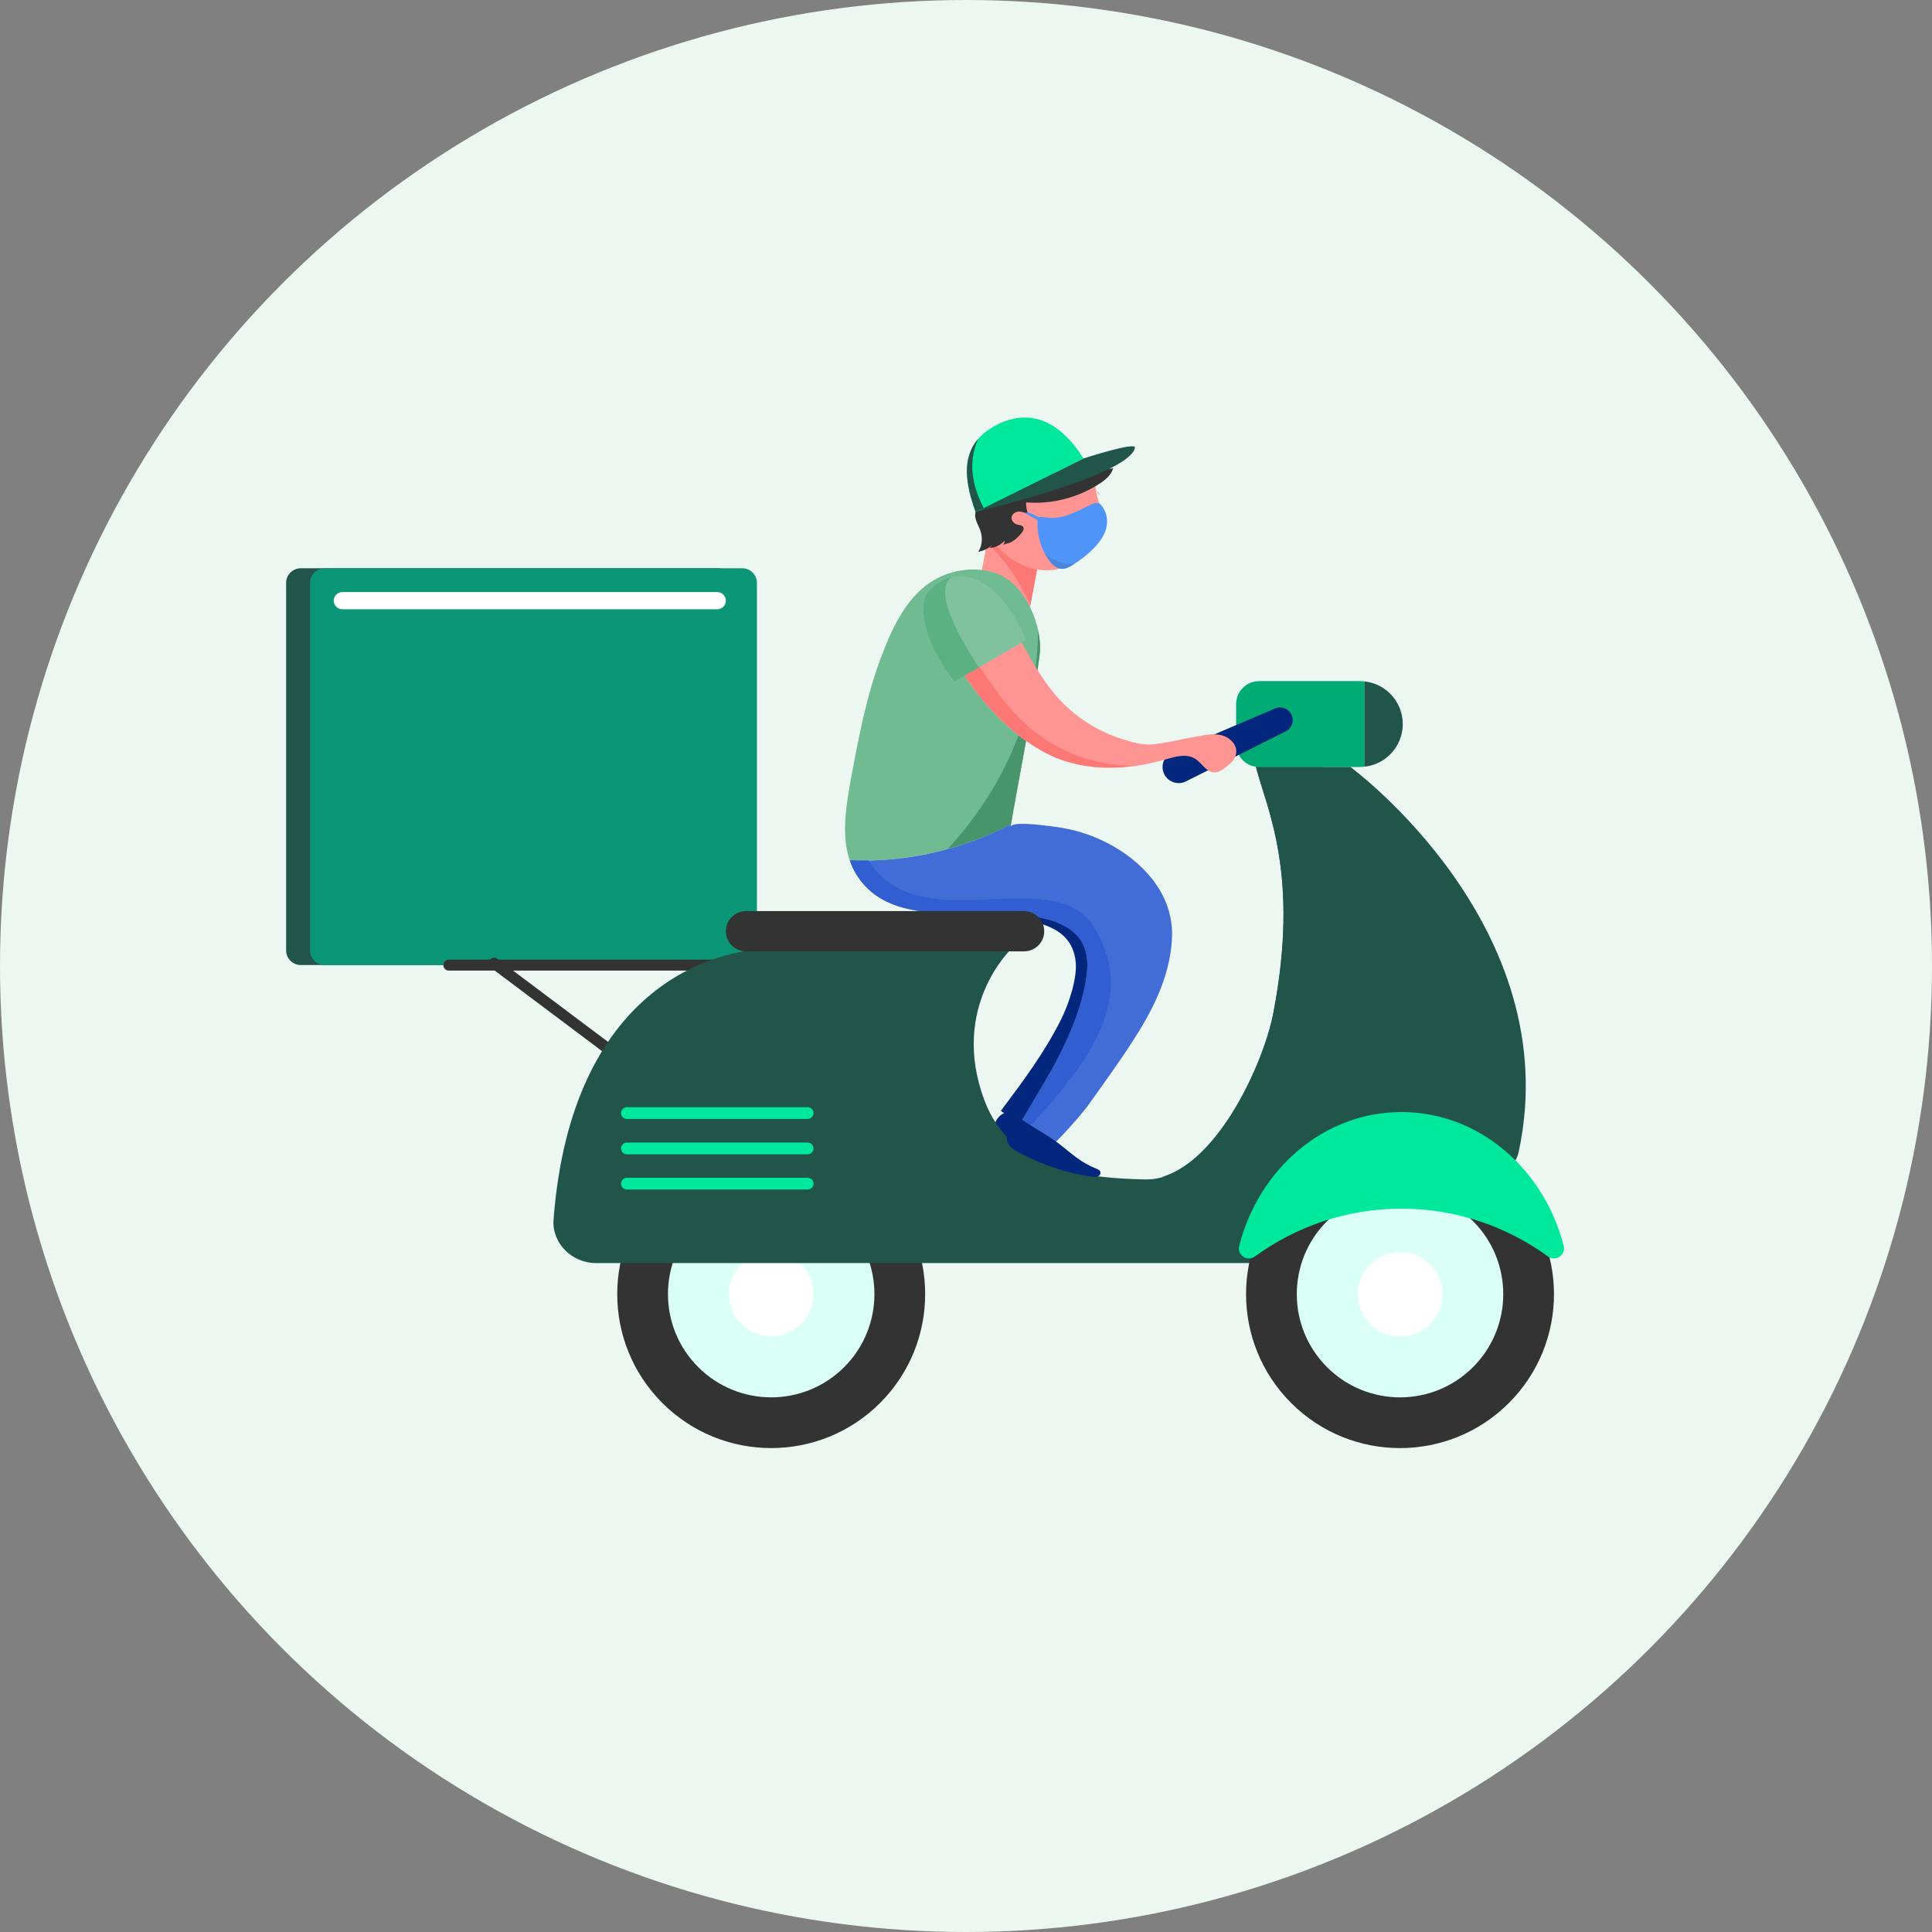<?xml version="1.0" encoding="UTF-8"?>
<svg width="88px" height="88px" viewBox="0 0 88 88" version="1.1" xmlns="http://www.w3.org/2000/svg" xmlns:xlink="http://www.w3.org/1999/xlink">
    <rect x="0" y="0" width="88" height="88" fill="#808080" stroke="none"/>
    <!-- Generator: sketchtool 64 (101010) - https://sketch.com -->
    <title>5FBAC241-AED3-4323-9539-239ED910364F</title>
    <desc>Created with sketchtool.</desc>
    <g id="Page-1" stroke="none" stroke-width="1" fill="none" fill-rule="evenodd">
        <g id="New-select-categories-" transform="translate(-218, -98)">
            <g id="Group-4" transform="translate(218, 98)">
                <circle id="Oval" fill="#EDF7F2" cx="44" cy="44" r="44"></circle>
                <g id="Group" transform="translate(13, 19)">
                    <g>
                        <path d="M33.922,22.944 C34.665,23.131 35.849,23.416 35.995,24.806 C36.075,25.562 35.677,26.737 35.338,27.419 C34.595,28.916 33.588,30.262 32.587,31.599 L32.738,31.706 C32.469,31.797 32.302,32.108 32.221,32.457 C32.14,32.806 32.393,33.375 32.646,33.627 C32.765,33.739 32.926,33.831 33.088,33.793 C33.206,33.761 33.298,33.67 33.379,33.578 C34.687,32.103 35.785,30.445 36.64,28.669 C37.039,27.848 37.383,26.984 37.496,26.077 C37.609,25.17 37.469,24.21 36.958,23.448 C36.447,22.692 34.536,21.516 33.626,21.634 L33.922,22.944 Z" id="Path" fill="#03277D" fill-rule="nonzero"></path>
                        <g transform="translate(0, 6.868)" fill-rule="nonzero" id="Path">
                            <path d="M19.717,18.088 L0.7,18.088 C0.328,18.088 0.032,17.787 0.032,17.422 L0.032,0.681 C0.032,0.311 0.334,0.016 0.7,0.016 L19.717,0.016 C20.088,0.016 20.385,0.317 20.385,0.681 L20.385,17.422 C20.385,17.793 20.083,18.088 19.717,18.088 Z" fill="#215549"></path>
                            <path d="M20.81,18.088 L1.792,18.088 C1.421,18.088 1.125,17.787 1.125,17.422 L1.125,0.681 C1.125,0.311 1.426,0.016 1.792,0.016 L20.81,0.016 C21.181,0.016 21.477,0.317 21.477,0.681 L21.477,17.422 C21.477,17.793 21.181,18.088 20.81,18.088 Z" fill="#0B9777"></path>
                        </g>
                        <g transform="translate(7.428, 24.843)" id="Path" stroke="#333333" stroke-linecap="round" stroke-linejoin="round" stroke-width="0.5">
                            <line x1="2.078" y1="0.032" x2="8.128" y2="4.572"></line>
                            <line x1="14.049" y1="0.117" x2="0.016" y2="0.117"></line>
                        </g>
                        <g transform="translate(31.144, 4.132)" fill-rule="nonzero">
                            <polygon id="Rectangle" fill="#FE9592" transform="translate(1.936, 2.281) rotate(10.632) translate(-1.936, -2.281) " points="0.705 0.235 3.17 0.233 3.168 4.327 0.703 4.329"></polygon>
                            <path d="M1.109,0.048 L0.813,1.604 C1.669,2.382 2.304,3.375 2.788,4.432 L3.531,0.499 L1.109,0.048 Z" id="Path" fill="#FB7874"></path>
                        </g>
                        <g transform="translate(25.46, 6.922)" fill-rule="nonzero" id="Path">
                            <path d="M7.59,11.622 C8.074,8.8 8.526,6.777 8.892,3.922 C9.065,2.597 8.219,0.681 6.976,0.215 C6.083,-0.123 5.044,-0.016 4.199,0.435 C2.869,1.148 2.196,2.64 1.685,3.981 C1.001,5.79 0.646,7.684 0.296,9.572 C0.07,10.801 -0.14,12.132 0.242,13.264 C2.778,13.366 5.34,12.792 7.59,11.622 Z" fill="#70BB92"></path>
                            <path d="M8.822,2.79 C8.801,6.535 7.234,10.002 4.71,12.744 C5.706,12.47 6.675,12.1 7.59,11.622 C8.074,8.8 8.526,6.777 8.892,3.922 C8.935,3.574 8.908,3.182 8.822,2.79 Z" fill="#48956B"></path>
                            <path d="M14.2,14.359 C13.242,12.969 11.487,12.03 9.867,11.778 C9.624,11.74 7.622,11.429 7.568,11.74 C7.574,11.697 7.584,11.66 7.59,11.622 C5.34,12.792 2.783,13.371 0.248,13.264 C0.318,13.473 0.404,13.672 0.522,13.865 C1.771,15.963 4.516,15.646 6.594,15.689 C7.988,15.716 10.556,15.716 10.997,17.433 C11.115,17.895 11.067,18.377 10.981,18.85 C10.728,20.229 10.141,21.522 9.474,22.745 C9.318,23.03 7.466,26.195 7.423,26.163 C7.778,26.394 8.128,26.619 8.483,26.85 C8.882,27.107 10.819,24.816 11.056,24.489 C11.869,23.351 12.709,22.203 13.441,21.012 C14.248,19.697 14.889,18.233 14.926,16.693 C14.943,15.818 14.663,15.035 14.2,14.359 Z" fill="#436DD6"></path>
                            <path d="M11.352,16.285 C9.452,13.307 3.44,16.982 1.093,13.269 C0.813,13.275 0.528,13.275 0.248,13.264 C0.318,13.473 0.404,13.672 0.522,13.865 C1.771,15.963 4.516,15.646 6.594,15.689 C7.988,15.716 10.556,15.716 10.997,17.433 C11.115,17.895 11.067,18.377 10.981,18.85 C10.728,20.229 10.141,21.522 9.474,22.745 C9.318,23.03 7.466,26.195 7.423,26.163 C7.487,26.206 7.552,26.249 7.622,26.292 C10.459,23.217 13.64,19.934 11.352,16.285 Z" fill="#315FD2"></path>
                        </g>
                        <g transform="translate(11.338, 12.019)" fill-rule="nonzero">
                            <g transform="translate(0, 17.975)" id="Oval">
                                <circle fill="#333333" transform="translate(10.789, 9.951) rotate(-45) translate(-10.789, -9.951) " cx="10.789" cy="9.951" r="7.013"></circle>
                                <circle fill="#DAFFF6" transform="translate(10.789, 9.951) rotate(-45) translate(-10.789, -9.951) " cx="10.789" cy="9.951" r="4.702"></circle>
                                <circle fill="#FFFFFF" transform="translate(10.789, 9.951) rotate(-45) translate(-10.789, -9.951) " cx="10.789" cy="9.951" r="1.924"></circle>
                            </g>
                            <path d="M37.166,3.912 L32.871,3.912 C33.355,5.8 34.889,8.794 33.662,15.137 C33.194,17.562 30.82,22.772 27.822,22.702 C25.249,22.643 21.717,22.364 20.496,19.086 C18.913,14.836 21.734,12.196 21.734,12.196 L10.834,12.191 C8.201,12.191 1.688,13.935 0.875,24.532 C0.795,25.61 1.715,26.512 2.802,26.512 L34.582,26.512 L37.107,20.255 L40.6,21.452 C41.892,19.993 44.427,23.357 44.836,21.452 C47.049,11.155 37.166,3.912 37.166,3.912 Z" id="Path" fill="#215549"></path>
                            <path d="M35.912,3.912 C34.652,3.912 32.865,3.912 32.865,3.912 C33.35,5.8 34.884,8.794 33.656,15.137 C33.226,17.358 31.202,21.849 28.564,22.595 C31.073,22.418 39.61,17.235 35.912,3.912 Z" id="Path" fill="#215549"></path>
                            <g transform="translate(28.636, 17.975)">
                                <g id="Oval">
                                    <circle fill="#333333" transform="translate(10.795, 9.952) rotate(-45) translate(-10.795, -9.952) " cx="10.795" cy="9.952" r="7.013"></circle>
                                    <circle fill="#DAFFF6" transform="translate(10.795, 9.952) rotate(-45) translate(-10.795, -9.952) " cx="10.795" cy="9.952" r="4.702"></circle>
                                    <ellipse fill="#FFFFFF" transform="translate(10.8, 9.962) rotate(-76.714) translate(-10.8, -9.962) " cx="10.8" cy="9.962" rx="1.921" ry="1.927"></ellipse>
                                </g>
                                <path d="M17.535,8.236 C17.885,8.489 18.359,8.172 18.251,7.753 C17.347,4.239 14.381,1.658 10.86,1.658 C7.335,1.658 4.369,4.239 3.47,7.753 C3.362,8.172 3.836,8.489 4.186,8.236 C6.075,6.863 8.379,6.058 10.86,6.058 C13.342,6.058 15.64,6.863 17.535,8.236 Z" id="Path" fill="#00E89C"></path>
                            </g>
                            <path d="M37.801,0.016 L37.801,3.906 C38.786,3.804 39.556,2.973 39.556,1.964 L39.556,1.964 C39.556,0.95 38.792,0.118 37.801,0.016 Z" id="Path" fill="#215549"></path>
                            <path d="M37.597,0.005 L33.011,0.005 C32.435,0.005 31.966,0.472 31.966,1.046 L31.966,2.876 C31.966,3.45 32.435,3.917 33.011,3.917 L37.597,3.917 C37.667,3.917 37.737,3.912 37.801,3.906 L37.801,0.016 C37.737,0.005 37.667,0.005 37.597,0.005 Z" id="Path" fill="#00AC74"></path>
                            <path d="M34.232,2.291 L29.679,4.572 C29.318,4.754 28.877,4.609 28.694,4.25 C28.511,3.89 28.656,3.45 29.016,3.268 C29.027,3.262 29.043,3.252 29.06,3.246 L33.743,1.25 C34.033,1.127 34.372,1.261 34.496,1.551 C34.62,1.835 34.496,2.157 34.232,2.291 Z" id="Path" fill="#03277D"></path>
                            <path d="M9.601,14.267 C8.239,14.267 6.936,14.52 5.731,14.976 C11.173,15.024 15.721,18.308 16.528,23.545 C16.642,24.29 17.266,24.849 18.025,24.849 L18.789,24.849 C19.742,24.849 20.453,23.974 20.27,23.04 C19.306,18.045 14.898,14.267 9.601,14.267 Z" id="Path" fill="#215549"></path>
                        </g>
                        <path d="M33.642,22.498 L20.982,22.498 C20.471,22.498 20.062,22.912 20.062,23.416 L20.062,23.416 C20.062,23.926 20.476,24.333 20.982,24.333 L33.642,24.333 C34.154,24.333 34.563,23.92 34.563,23.416 L34.563,23.416 C34.563,22.912 34.148,22.498 33.642,22.498 Z" id="Path" fill="#333333" fill-rule="nonzero"></path>
                        <g transform="translate(15.287, 31.389)" fill="#00E89C" fill-rule="nonzero" id="Path">
                            <path d="M8.494,0.579 L0.269,0.579 C0.118,0.579 0,0.461 0,0.311 C0,0.161 0.118,0.043 0.269,0.043 L8.499,0.043 C8.65,0.043 8.769,0.161 8.769,0.311 C8.769,0.461 8.645,0.579 8.494,0.579 Z"></path>
                            <path d="M8.494,2.189 L0.269,2.189 C0.118,2.189 0,2.071 0,1.921 C0,1.771 0.118,1.653 0.269,1.653 L8.499,1.653 C8.65,1.653 8.769,1.771 8.769,1.921 C8.769,2.066 8.645,2.189 8.494,2.189 Z"></path>
                            <path d="M8.494,3.794 L0.269,3.794 C0.118,3.794 0,3.675 0,3.525 C0,3.375 0.118,3.257 0.269,3.257 L8.499,3.257 C8.65,3.257 8.769,3.375 8.769,3.525 C8.769,3.67 8.645,3.794 8.494,3.794 Z"></path>
                        </g>
                        <path d="M35.359,12.969 C36.113,13.747 37.066,14.326 38.094,14.659 C38.589,14.82 39.1,14.965 39.617,14.895 C40.274,14.804 40.931,14.648 41.587,14.53 C41.942,14.466 42.309,14.402 42.658,14.493 C43.003,14.584 43.326,14.89 43.31,15.249 C43.299,15.48 43.159,15.689 42.976,15.834 C42.653,16.086 42.368,16.355 41.969,16.043 C41.77,15.888 41.625,15.668 41.41,15.544 C41.006,15.314 40.505,15.469 40.064,15.598 C38.255,16.119 36.258,16.178 34.573,15.271 C32.539,14.176 31.091,12.239 29.977,10.216 C29.745,9.792 29.616,9.401 29.88,8.95 C30.143,8.505 30.59,8.172 31.091,8.043 C32.415,7.71 32.679,8.751 33.217,9.696 C33.858,10.823 34.439,12.019 35.359,12.969 Z" id="Path" fill="#FE9592" fill-rule="nonzero"></path>
                        <path d="M35.763,15.298 C34.81,14.89 33.965,14.289 33.255,13.532 C32.878,13.13 32.539,12.695 32.221,12.245 C31.914,11.81 31.629,11.359 31.322,10.925 C31.026,10.506 30.714,10.098 30.45,9.658 C30.278,9.374 30.117,9.068 30.009,8.746 C29.96,8.805 29.917,8.869 29.88,8.934 C29.616,9.385 29.745,9.776 29.977,10.2 C31.091,12.223 32.539,14.16 34.573,15.255 C35.822,15.931 37.249,16.07 38.637,15.882 C37.647,15.882 36.673,15.684 35.763,15.298 Z" id="Path" fill="#FB7874" fill-rule="nonzero"></path>
                        <path d="M29.298,7.93 C28.787,8.505 29.18,9.685 29.336,10.109 C29.6,10.807 30.03,11.429 30.456,12.046 C31.408,11.509 33.728,10.157 33.728,10.157 C33.728,10.157 32.458,6.761 30.246,7.308 C29.928,7.389 29.562,7.635 29.298,7.93 Z" id="Path" fill="#7FC29D" fill-rule="nonzero"></path>
                        <path d="M31.285,10.93 C31.166,10.742 31.053,10.549 30.94,10.356 C30.822,10.147 30.709,9.937 30.601,9.728 C30.499,9.519 30.402,9.304 30.316,9.089 C30.235,8.891 30.165,8.687 30.117,8.478 C30.074,8.301 30.041,8.118 30.047,7.936 C30.047,7.791 30.074,7.635 30.143,7.507 C30.192,7.415 30.267,7.351 30.348,7.292 C30.316,7.297 30.283,7.303 30.251,7.313 C29.934,7.394 29.562,7.641 29.304,7.93 C28.792,8.505 29.185,9.685 29.341,10.109 C29.605,10.807 30.036,11.429 30.461,12.046 C30.746,11.885 31.155,11.649 31.586,11.402 C31.484,11.246 31.382,11.086 31.285,10.93 Z" id="Path" fill="#5BB182" fill-rule="nonzero"></path>
                        <g transform="translate(31.005, 0)" fill-rule="nonzero" id="Path">
                            <path d="M5.94,3.327 C5.963,3.396 6.031,3.488 6.145,3.595 C6.077,3.504 6.009,3.418 5.94,3.327 Z" fill="#FE9592"></path>
                            <path d="M6.405,4.62 C6.395,4.7 6.325,4.765 6.255,4.818 C6.152,4.888 6.05,4.953 5.932,5.006 C5.749,5.8 5.291,6.455 4.597,6.777 C3.208,7.415 1.41,6.471 0.576,4.674 C-0.253,2.876 0.199,0.901 1.583,0.263 C2.971,-0.376 4.769,0.569 5.598,2.366 C5.749,2.688 5.851,3.016 5.921,3.332 C5.926,3.402 5.943,3.493 5.969,3.6 C6.034,3.869 6.158,4.196 6.303,4.395 C6.362,4.459 6.416,4.534 6.405,4.62 Z" fill="#FE9592"></path>
                            <path d="M5.94,3.327 C5.963,3.396 6.031,3.488 6.145,3.595 C6.077,3.504 6.009,3.418 5.94,3.327 Z" fill="#FE9592"></path>
                            <path d="M6.702,2.318 C6.615,2.635 6.341,2.865 6.061,3.042 C5.081,3.675 3.892,3.976 2.729,3.885 C2.729,4.067 2.761,4.25 2.821,4.416 C2.686,4.357 2.541,4.298 2.395,4.303 C2.245,4.309 2.094,4.411 2.072,4.561 C2.056,4.684 2.142,4.802 2.25,4.861 C2.385,4.936 2.6,4.894 2.621,5.054 C2.638,5.173 2.481,5.333 2.406,5.414 C2.304,5.527 2.18,5.623 2.045,5.698 C1.959,5.747 1.733,5.773 1.674,5.838 C1.728,5.784 1.755,5.704 1.749,5.623 C1.583,5.827 1.324,5.951 1.066,5.956 C1.114,5.902 1.157,5.849 1.206,5.795 C1.033,5.977 0.797,6.095 0.549,6.133 C0.716,5.897 0.743,5.591 0.689,5.312 C0.641,5.044 0.436,4.786 0.414,4.529 C0.393,4.298 0.511,4.014 0.646,3.831 C0.813,3.611 1.044,3.445 1.281,3.316 C1.927,2.962 2.664,2.801 3.391,2.667 C4.01,2.549 4.635,2.447 5.264,2.35 C5.501,2.313 5.679,2.318 5.91,2.35 C5.991,2.356 6.685,2.372 6.702,2.318 Z" fill="#333333"></path>
                            <g>
                                <path d="M0.436,4.319 C0.436,4.319 7.407,2.683 7.692,1.395 C7.757,1.1 5.345,1.883 5.345,1.883 L0.436,4.319 Z" fill="#215549"></path>
                                <path d="M1.588,0.263 C-0.264,1.084 -0.188,2.624 0.436,4.325 L5.345,1.889 C4.435,0.402 3.138,-0.424 1.588,0.263 Z" fill="#00E89C"></path>
                                <path d="M0.549,0.987 C-0.194,1.846 -0.038,3.037 0.436,4.319 L0.797,4.137 C0.301,3.144 0.059,2.125 0.549,0.987 Z" fill="#215549"></path>
                            </g>
                            <path d="M6.405,4.62 C6.405,4.604 6.405,4.588 6.4,4.572 C6.314,4.69 6.185,4.77 6.039,4.786 C5.986,4.792 5.932,4.792 5.889,4.813 C5.84,4.834 5.803,4.888 5.824,4.936 C5.84,4.979 5.894,4.995 5.943,5.001 C5.943,5.001 5.948,5.001 5.948,5.001 C6.056,4.953 6.163,4.888 6.26,4.818 C6.325,4.765 6.395,4.7 6.405,4.62 Z" fill="#FB7874"></path>
                            <path d="M3.51,4.818 C3.45,4.888 3.445,4.985 3.477,5.071 C3.51,5.156 3.569,5.221 3.639,5.274 C3.73,5.344 3.833,5.398 3.946,5.43 C4.037,5.457 4.145,5.457 4.204,5.387 C4.236,5.35 4.247,5.296 4.236,5.242 C4.225,5.194 4.204,5.146 4.177,5.103 C4.069,4.963 3.687,4.609 3.51,4.818 Z" fill="#FB7874"></path>
                        </g>
                        <path d="M36.915,34.222 C37.001,34.255 37.109,34.303 37.125,34.399 C37.141,34.485 37.071,34.566 36.99,34.593 C36.91,34.619 36.823,34.609 36.737,34.598 C35.505,34.421 34.31,34.008 33.228,33.391 C32.975,33.246 32.797,32.994 32.873,32.688 C32.899,32.597 33.411,31.899 33.492,31.958 C34.084,32.382 34.773,32.72 35.332,33.171 C35.849,33.584 36.285,33.976 36.915,34.222 Z" id="Path" fill="#03277D" fill-rule="nonzero"></path>
                        <path d="M19.669,8.751 L2.594,8.751 C2.379,8.751 2.202,8.574 2.202,8.36 L2.202,8.36 C2.202,8.145 2.379,7.968 2.594,7.968 L19.669,7.968 C19.884,7.968 20.062,8.145 20.062,8.36 L20.062,8.36 C20.062,8.58 19.884,8.751 19.669,8.751 Z" id="Path" fill="#FFFFFF" fill-rule="nonzero"></path>
                        <g transform="translate(33.642, 3.863)" fill-rule="nonzero" id="Path">
                            <path d="M2.939,0.172 C2.621,0.333 2.309,0.494 1.97,0.606 C1.631,0.714 1.27,0.767 0.926,0.698 C0.829,0.676 0.711,0.655 0.646,0.735 C0.619,0.773 0.614,0.821 0.614,0.869 C0.581,1.492 0.764,2.125 1.125,2.635 C1.265,2.833 1.459,3.026 1.701,3.048 C1.884,3.058 2.051,2.973 2.207,2.876 C2.503,2.694 2.783,2.479 3.041,2.243 C3.343,1.958 3.623,1.626 3.736,1.229 C3.811,0.95 3.8,0.639 3.666,0.381 C3.623,0.29 3.526,0.123 3.434,0.075 C3.283,-0.005 3.068,0.107 2.939,0.172 Z" fill="#4F94F9"></path>
                            <path d="M0.947,2.339 C1.001,2.441 1.06,2.538 1.125,2.629 C1.265,2.828 1.459,3.021 1.701,3.042 C1.884,3.053 2.051,2.967 2.207,2.871 C2.228,2.86 2.245,2.844 2.266,2.828 C1.755,2.838 1.281,2.661 0.947,2.339 Z" fill="#4A87DA"></path>
                            <path d="M0.802,0.891 C0.775,0.891 0.748,0.88 0.727,0.875 C0.678,0.859 0.059,0.531 0.016,0.488 C0.092,0.483 0.167,0.488 0.242,0.499 C0.312,0.51 0.382,0.553 0.447,0.585 C0.544,0.633 0.641,0.681 0.743,0.724 C0.764,0.735 0.856,0.859 0.856,0.859 C0.834,0.875 0.829,0.891 0.802,0.891 Z" fill="#4F94F9"></path>
                        </g>
                    </g>
                </g>
            </g>
        </g>
    </g>
</svg>